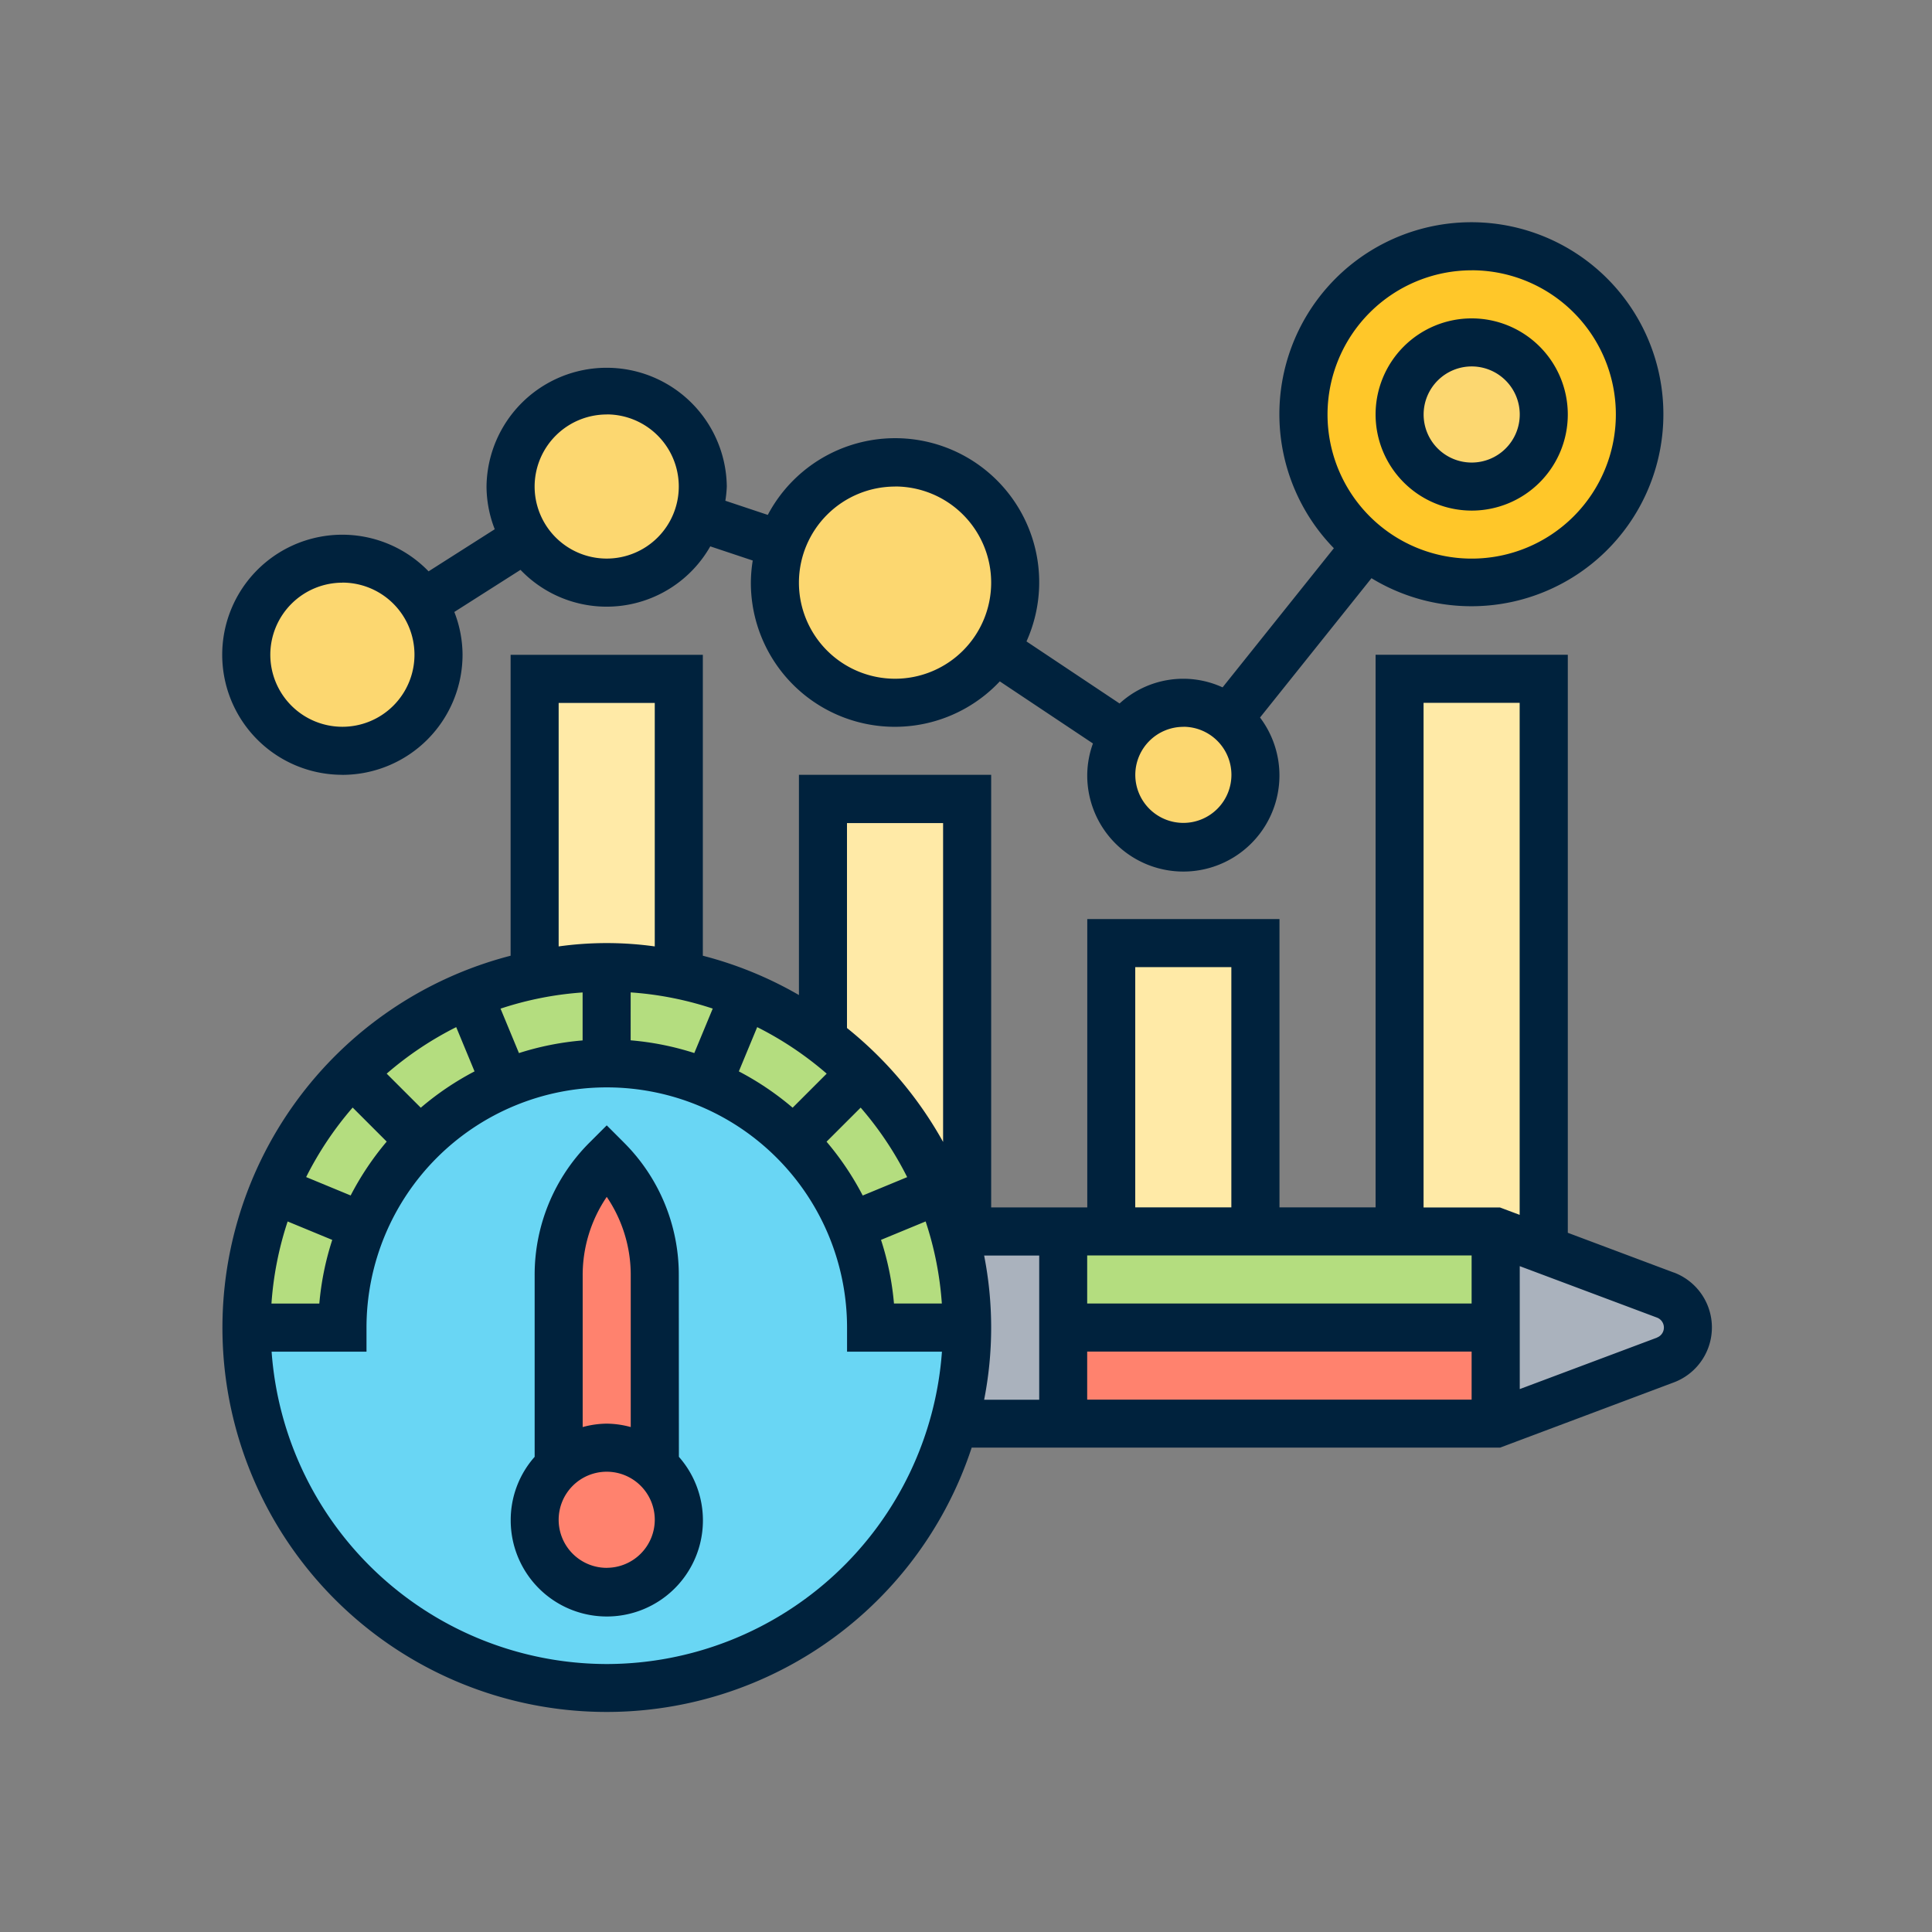 <svg xmlns="http://www.w3.org/2000/svg" width="113" height="113" viewBox="0 0 113 113">
  <rect x="0" y="0" width="113" height="113" fill="#808080" stroke="none"/>
  <g id="Grupo_17461" data-name="Grupo 17461" transform="translate(-768 -9038)">
    <g id="Grupo_17405" data-name="Grupo 17405" transform="translate(781 9051)">
      <g id="Grupo_17403" data-name="Grupo 17403" transform="translate(1.406 1.405)">
        <g id="Grupo_17385" data-name="Grupo 17385" transform="translate(0 18.269)">
          <path id="Trazado_27704" data-name="Trazado 27704" d="M1101.523,1962.082a5.56,5.56,0,0,1,.886,3.022,5.631,5.631,0,1,1-.886-3.022Z" transform="translate(-1091.166 -1959.483)" fill="#fcd770"/>
        </g>
        <g id="Grupo_17386" data-name="Grupo 17386" transform="translate(15.459 8.432)">
          <path id="Trazado_27705" data-name="Trazado 27705" d="M1119.5,1945.031a5.62,5.62,0,0,1,5.621,5.621,5.323,5.323,0,0,1-.3,1.771,5.617,5.617,0,1,1-5.326-7.392Z" transform="translate(-1113.876 -1945.031)" fill="#fcd770"/>
        </g>
        <g id="Grupo_17387" data-name="Grupo 17387" transform="translate(30.917 12.648)">
          <path id="Trazado_27706" data-name="Trazado 27706" d="M1150.638,1958.252a7.126,7.126,0,0,1-1.166,3.892h-.014a7.024,7.024,0,0,1-12.873-3.892,7.284,7.284,0,0,1,.351-2.221h.015a7.023,7.023,0,0,1,13.688,2.221Z" transform="translate(-1136.585 -1951.225)" fill="#fcd770"/>
        </g>
        <g id="Grupo_17388" data-name="Grupo 17388" transform="translate(50.592 26.701)">
          <path id="Trazado_27707" data-name="Trazado 27707" d="M1172.333,1972.8a4.165,4.165,0,0,1,1.588,3.289,4.216,4.216,0,0,1-8.432,0,4.3,4.3,0,0,1,.7-2.333,4.206,4.206,0,0,1,6.141-.956Z" transform="translate(-1165.489 -1971.87)" fill="#fcd770"/>
        </g>
        <g id="Grupo_17389" data-name="Grupo 17389" transform="translate(61.835)">
          <path id="Trazado_27708" data-name="Trazado 27708" d="M1191.842,1932.644a9.838,9.838,0,0,1,0,19.675,9.669,9.669,0,0,1-6.141-2.165,9.83,9.83,0,0,1,6.141-17.51Z" transform="translate(-1182.005 -1932.644)" fill="#ffc729"/>
        </g>
        <g id="Grupo_17390" data-name="Grupo 17390" transform="translate(67.456 5.621)">
          <circle id="Elipse_1040" data-name="Elipse 1040" cx="4.216" cy="4.216" r="4.216" fill="#fcd770"/>
        </g>
        <g id="Grupo_17391" data-name="Grupo 17391" transform="translate(16.864 25.296)">
          <path id="Trazado_27709" data-name="Trazado 27709" d="M1124.372,1969.806v17.285a21.3,21.3,0,0,0-8.432,0v-17.285Z" transform="translate(-1115.94 -1969.806)" fill="#ffeaa7"/>
        </g>
        <g id="Grupo_17392" data-name="Grupo 17392" transform="translate(33.714 32.323)">
          <path id="Trazado_27710" data-name="Trazado 27710" d="M1149.14,1980.128v25.3h-.758a19.441,19.441,0,0,0-.843-2.445,21.157,21.157,0,0,0-4.581-6.83,21.7,21.7,0,0,0-2.263-1.968l.014-.014v-14.04Z" transform="translate(-1140.694 -1980.128)" fill="#ffeaa7"/>
        </g>
        <g id="Grupo_17393" data-name="Grupo 17393" transform="translate(50.592 40.755)">
          <path id="Trazado_27711" data-name="Trazado 27711" d="M1165.489,1992.515h8.432v16.864h-8.432Z" transform="translate(-1165.489 -1992.515)" fill="#ffeaa7"/>
        </g>
        <g id="Grupo_17394" data-name="Grupo 17394" transform="translate(67.456 25.296)">
          <path id="Trazado_27712" data-name="Trazado 27712" d="M1198.695,1969.806v33.376l-2.81-1.054h-5.621v-32.322Z" transform="translate(-1190.263 -1969.806)" fill="#ffeaa7"/>
        </g>
        <g id="Grupo_17395" data-name="Grupo 17395" transform="translate(47.781 63.24)">
          <path id="Trazado_27713" data-name="Trazado 27713" d="M1161.36,2025.548h25.3v5.621h-25.3Z" transform="translate(-1161.36 -2025.548)" fill="#ff826e"/>
        </g>
        <g id="Grupo_17396" data-name="Grupo 17396" transform="translate(47.781 57.618)">
          <path id="Trazado_27714" data-name="Trazado 27714" d="M1164.17,2017.289h22.485v5.622h-25.3v-5.622Z" transform="translate(-1161.36 -2017.289)" fill="#b4dd7f"/>
        </g>
        <g id="Grupo_17397" data-name="Grupo 17397" transform="translate(73.077 57.618)">
          <path id="Trazado_27715" data-name="Trazado 27715" d="M1208.442,2021.013a2.023,2.023,0,0,1,0,3.795l-9.922,3.724v-11.243l2.811,1.054Z" transform="translate(-1198.521 -2017.289)" fill="#aab2bd"/>
        </g>
        <g id="Grupo_17398" data-name="Grupo 17398" transform="translate(41.401 57.618)">
          <path id="Trazado_27716" data-name="Trazado 27716" d="M1152.745,2017.289h5.622v11.243h-6.38a21.211,21.211,0,0,0,0-11.243Z" transform="translate(-1151.987 -2017.289)" fill="#aab2bd"/>
        </g>
        <g id="Grupo_17399" data-name="Grupo 17399" transform="translate(0 47.781)">
          <path id="Trazado_27717" data-name="Trazado 27717" d="M1127.7,2018.3h5.621a21.08,21.08,0,0,1-42.159,0h5.621a15.57,15.57,0,0,1,1.167-5.917h.014a15.38,15.38,0,0,1,8.362-8.362V2004a15.591,15.591,0,0,1,11.833,0v.014a15.371,15.371,0,0,1,8.362,8.362h.014A15.579,15.579,0,0,1,1127.7,2018.3Z" transform="translate(-1091.166 -2002.838)" fill="#69d6f4"/>
        </g>
        <g id="Grupo_17400" data-name="Grupo 17400" transform="translate(0 42.16)">
          <path id="Trazado_27718" data-name="Trazado 27718" d="M1132.567,2010.038a19.434,19.434,0,0,0-.843-2.445,21.153,21.153,0,0,0-4.581-6.83,21.714,21.714,0,0,0-2.262-1.968,20.706,20.706,0,0,0-4.568-2.614,21.043,21.043,0,0,0-3.851-1.18,21.3,21.3,0,0,0-8.432,0,21.079,21.079,0,0,0-16.864,20.659h5.621a15.571,15.571,0,0,1,1.167-5.917h.014a15.38,15.38,0,0,1,8.362-8.362v-.014a15.591,15.591,0,0,1,11.833,0v.014a15.371,15.371,0,0,1,8.362,8.362h.014a15.58,15.58,0,0,1,1.166,5.917h5.621a21.218,21.218,0,0,0-.758-5.622Z" transform="translate(-1091.166 -1994.58)" fill="#b4dd7f"/>
        </g>
        <g id="Grupo_17401" data-name="Grupo 17401" transform="translate(18.269 53.403)">
          <path id="Trazado_27719" data-name="Trazado 27719" d="M1123.626,2017.884v11.158a4.191,4.191,0,0,0-5.621,0v-11.158a9.605,9.605,0,0,1,2.811-6.788A9.608,9.608,0,0,1,1123.626,2017.884Z" transform="translate(-1118.005 -2011.096)" fill="#ff826e"/>
        </g>
        <g id="Grupo_17402" data-name="Grupo 17402" transform="translate(16.864 70.267)">
          <path id="Trazado_27720" data-name="Trazado 27720" d="M1122.967,2036.966a4.081,4.081,0,0,1,1.405,3.12,4.216,4.216,0,0,1-8.432,0,4.082,4.082,0,0,1,1.406-3.12v-.014a4.191,4.191,0,0,1,5.621,0Z" transform="translate(-1115.94 -2035.87)" fill="#ff826e"/>
        </g>
      </g>
      <g id="Grupo_17404" data-name="Grupo 17404">
        <path id="Trazado_27721" data-name="Trazado 27721" d="M1123.713,2016.948a10.919,10.919,0,0,0-3.222-7.778l-.993-.993-.994.993a10.924,10.924,0,0,0-3.222,7.778v10.616a5.566,5.566,0,0,0-1.4,3.679,5.621,5.621,0,1,0,9.837-3.679Zm-4.216-4.591a8.135,8.135,0,0,1,1.405,4.592v8.874a5.464,5.464,0,0,0-1.405-.2,5.521,5.521,0,0,0-1.406.2v-8.874A8.135,8.135,0,0,1,1119.5,2012.358Zm0,21.7a2.811,2.811,0,1,1,2.811-2.811A2.814,2.814,0,0,1,1119.5,2034.055Z" transform="translate(-1097.011 -1955.356)" fill="#00223d"/>
        <path id="Trazado_27722" data-name="Trazado 27722" d="M1174,2003.875l-6.2-2.326v-33.808h-11.243v32.323h-5.621V1983.2h-11.242v16.864h-5.621v-25.3h-11.243v12.88a22.337,22.337,0,0,0-5.621-2.3v-17.6h-11.243v17.6a22.472,22.472,0,1,0,26.967,28.771h30.906L1174,2010.3a3.433,3.433,0,0,0,0-6.429Zm-34.311-1h22.485v2.811h-22.485Zm0,5.621h22.485v2.811h-22.485Zm19.674-37.944h5.621V2000.5l-1.15-.431h-4.471ZM1142.5,1986.01h5.621v14.053H1142.5Zm-45.893,13.355-2.6-1.075a19.7,19.7,0,0,1,2.721-4.066l1.991,1.991A16.919,16.919,0,0,0,1096.611,1999.365Zm-1.073,2.6a16.717,16.717,0,0,0-.756,3.722h-2.8a19.521,19.521,0,0,1,.947-4.8Zm5.177-7.732-1.993-1.992a19.721,19.721,0,0,1,4.066-2.721l1.072,2.589A16.829,16.829,0,0,0,1100.715,1994.231Zm5.743-3.194-1.077-2.6a19.538,19.538,0,0,1,4.8-.947v2.806A16.728,16.728,0,0,0,1106.458,1991.037Zm6.534-3.55a19.537,19.537,0,0,1,4.8.947l-1.078,2.6a16.726,16.726,0,0,0-3.723-.744Zm7.4,2.031a19.719,19.719,0,0,1,4.065,2.721l-1.992,1.992a16.946,16.946,0,0,0-3.146-2.124Zm6.052,4.708a19.7,19.7,0,0,1,2.72,4.066l-2.6,1.075a16.9,16.9,0,0,0-2.115-3.148Zm3.8,6.657a19.521,19.521,0,0,1,.948,4.8h-2.8a16.636,16.636,0,0,0-.758-3.722Zm-4.6-23.3h5.621v18.65a22.633,22.633,0,0,0-5.621-6.663Zm-16.864-7.027h5.621V1984.8a20.309,20.309,0,0,0-5.621,0Zm2.811,56.214a19.685,19.685,0,0,1-19.6-18.269h5.55v-1.405a14.053,14.053,0,1,1,28.107,0v1.405h5.55a19.686,19.686,0,0,1-19.6,18.269Zm22.075-23.891h3.221v8.432h-3.221a21.848,21.848,0,0,0,0-8.432Zm39.355,4.8-8.028,3.01V2003.5l8.026,3.009a.623.623,0,0,1,0,1.167Z" transform="translate(-1089.101 -1942.445)" fill="#00223d"/>
        <path id="Trazado_27723" data-name="Trazado 27723" d="M1193.819,1950.081a5.621,5.621,0,1,0-5.621-5.621A5.627,5.627,0,0,0,1193.819,1950.081Zm0-8.432a2.811,2.811,0,1,1-2.811,2.81A2.813,2.813,0,0,1,1193.819,1941.649Z" transform="translate(-1120.742 -1933.217)" fill="#00223d"/>
        <path id="Trazado_27724" data-name="Trazado 27724" d="M1096.128,1962.9a7.035,7.035,0,0,0,7.027-7.027,6.964,6.964,0,0,0-.481-2.5l3.87-2.463a6.972,6.972,0,0,0,11.1-1.374l2.484.829a8.35,8.35,0,0,0-.11,1.293,8.421,8.421,0,0,0,14.56,5.775l5.448,3.632a5.536,5.536,0,0,0-.334,1.836,5.621,5.621,0,1,0,10.106-3.354l6.519-8.149a11.23,11.23,0,1,0-2.2-1.753l-6.509,8.138a5.516,5.516,0,0,0-6.025.943l-5.444-3.63a8.426,8.426,0,0,0-15.131-7.4l-2.482-.828a6.764,6.764,0,0,0,.084-.834,7.027,7.027,0,0,0-14.053,0,6.945,6.945,0,0,0,.481,2.5l-3.87,2.463a7.021,7.021,0,1,0-5.043,11.9Zm66.05-29.512a8.432,8.432,0,1,1-8.432,8.432A8.44,8.44,0,0,1,1162.178,1933.39Zm-16.864,26.7a2.811,2.811,0,1,1-2.811,2.811A2.813,2.813,0,0,1,1145.314,1960.092Zm-16.864-14.054a5.622,5.622,0,1,1-5.621,5.622A5.627,5.627,0,0,1,1128.451,1946.038Zm-16.864-4.216a4.216,4.216,0,1,1-4.216,4.216A4.221,4.221,0,0,1,1111.587,1941.822Zm-15.459,9.838a4.216,4.216,0,1,1-4.216,4.216A4.221,4.221,0,0,1,1096.128,1951.66Z" transform="translate(-1089.101 -1930.58)" fill="#00223d"/>
      </g>
    </g>
    <g id="Grupo_17459" data-name="Grupo 17459" transform="translate(390 2047)">
      <g id="Grupo_17343" data-name="Grupo 17343" transform="translate(0 560)">
        <g id="Grupo_17342" data-name="Grupo 17342">
          <g id="Grupo_17335" data-name="Grupo 17335" transform="translate(0 1019)">
            <rect id="Rectángulo_4354" data-name="Rectángulo 4354" width="113" height="113" transform="translate(378 5412)" fill="none"/>
          </g>
        </g>
      </g>
    </g>
  </g>
</svg>
